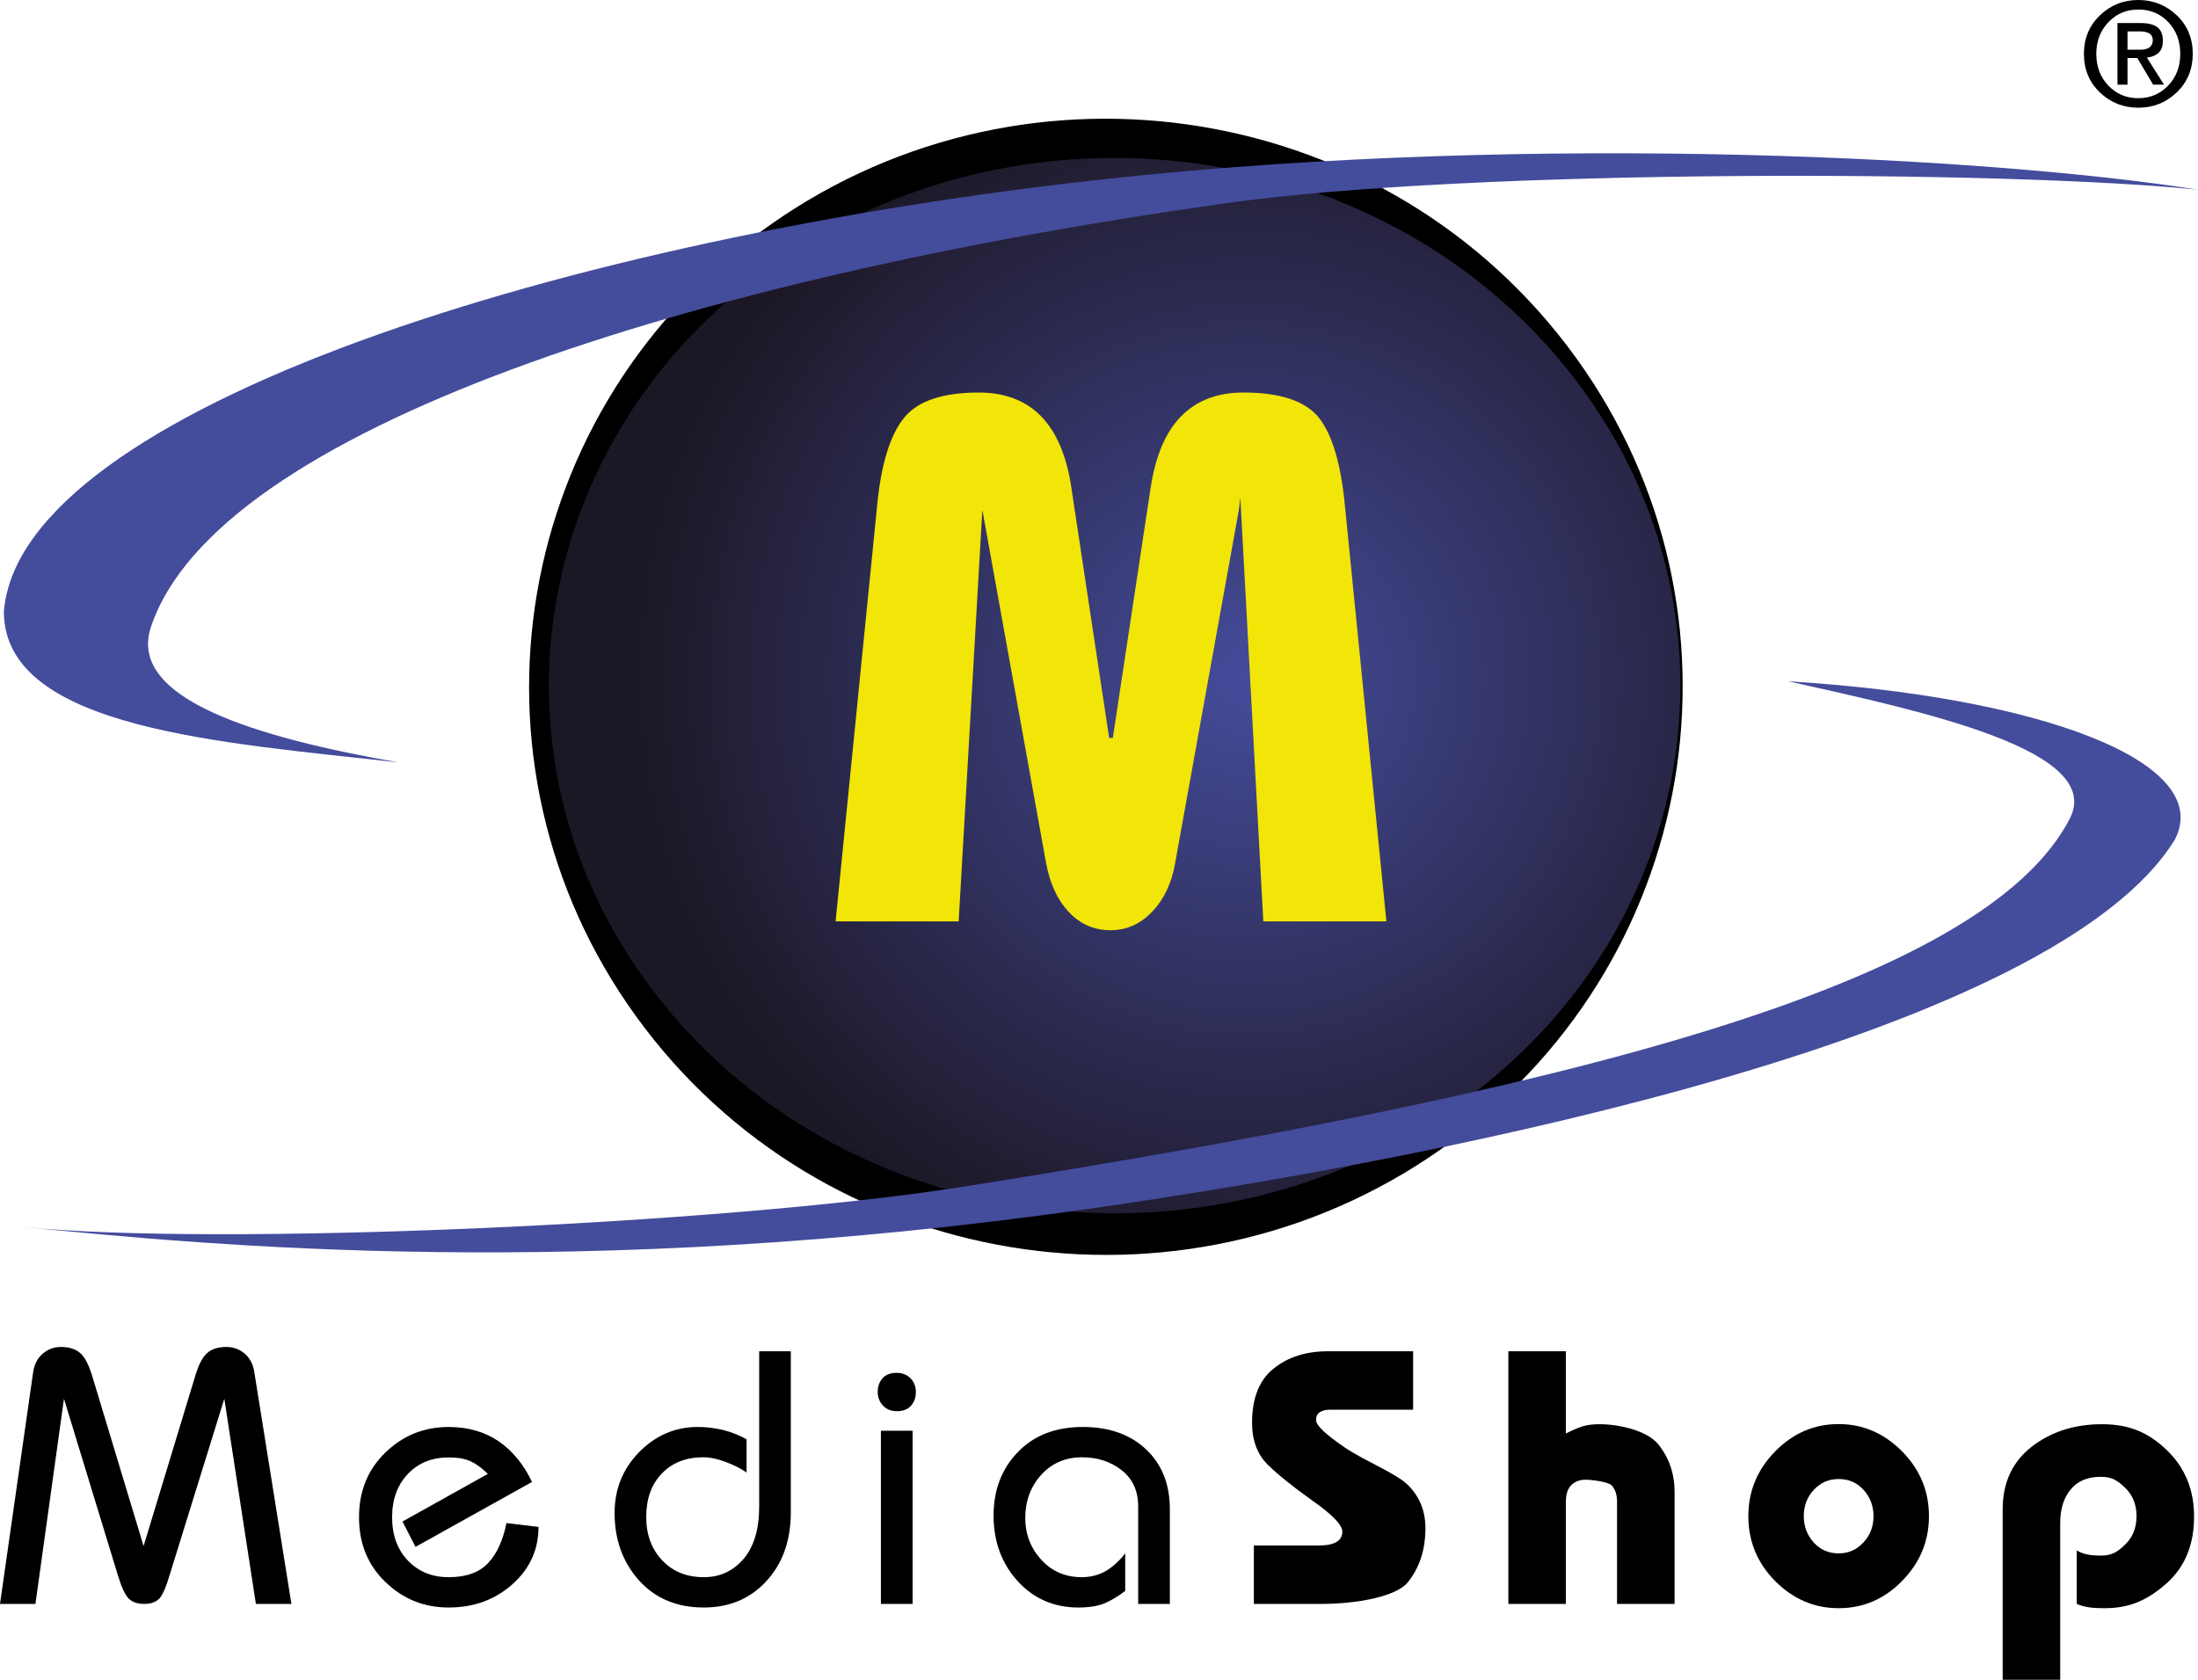 <?xml version="1.0" encoding="UTF-8" standalone="no"?>
<svg xmlns="http://www.w3.org/2000/svg" height="458.56" width="600" version="1.1" viewBox="0 0 158.75 121.327">
 <defs>
  <radialGradient id="a" gradientUnits="userSpaceOnUse" cy="0" cx="0" gradientTransform="matrix(44.788 0 0 44.746 -24.21 112.3)" r="1">
   <stop stop-color="#454c9b" offset="0"/>
   <stop stop-color="#1c1724" offset="1"/>
  </radialGradient>
 </defs>
 <g transform="translate(114.24 -63.378)">
  <path d="m-59.306 80.238c18.363-13.566 44.413-9.9 58.186 8.189 13.773 18.083 10.051 43.743-8.311 57.313-18.363 13.56-44.413 9.9-58.186-8.19-13.772-18.09-10.051-43.745 8.311-57.312" fill-rule="evenodd"/>
  <path stroke-linejoin="round" d="m-59.306 80.238c18.363-13.566 44.413-9.9 58.186 8.189 13.773 18.083 10.051 43.743-8.311 57.313-18.363 13.56-44.413 9.9-58.186-8.19-13.772-18.09-10.051-43.745 8.311-57.312z" stroke="#000" stroke-linecap="round" stroke-width=".19" fill="none"/>
  <path d="m-58.253 82.413c-18.051 12.626-21.709 36.517-8.172 53.357 13.541 16.84 39.148 20.25 57.203 7.62 18.051-12.62 21.709-36.51 8.168-53.353-8.024-9.984-20.289-15.252-32.713-15.252-8.53 0-17.136 2.486-24.486 7.628" fill="url(#a)"/>
  <g fill-rule="evenodd">
   <path d="m-45.001 129.93h-8.888l3.001-30.044c0.282-2.933 0.914-5.024 1.9-6.275 0.978-1.252 2.79-1.88 5.433-1.88 3.785 0 6.014 2.289 6.693 6.87l2.731 18.079h0.265l2.731-18.079c0.358-2.327 1.1-4.05 2.225-5.18 1.121-1.125 2.613-1.69 4.468-1.69 2.676 0 4.497 0.611 5.462 1.825 0.961 1.218 1.588 3.325 1.875 6.33l2.997 30.044h-8.889l-1.66-30.579-0.106 0.859-4.606 25.53c-0.249 1.43-0.801 2.6-1.656 3.49-0.86 0.9-1.859 1.34-3.001 1.34-1.176 0-2.179-0.43-2.997-1.29-0.821-0.86-1.374-2.03-1.66-3.54l-4.607-25.53-1.711 29.72" fill="#f2e508"/>
   <path d="m-113.96 107.55c0 8.52 15.94 9.47 28.504 10.9-10.136-1.78-19.624-4.55-17.884-9.78 4.747-14.256 38.846-25.159 77.662-30.617 17.89-2.512 56.331-2.385 70.184-0.974-14.452-2.292-47.481-4.159-78.638-0.796-39.216 4.235-78.658 16.681-79.828 31.267" fill="#444c9c"/>
   <path d="m42.83 124.04c2.942-5.64-9.782-10.34-27.904-11.45 10.014 2.23 22.872 5.02 20.314 9.94-6.271 12.05-36.291 19.68-79.941 26.57-17.405 2.74-54.008 4.31-67.869 2.9 13.667 1.36 40.252 3.91 76.791-1.28 27.369-3.89 69.944-12.7 78.609-26.68" fill="#444c9c"/>
  </g>
  <g fill-rule="evenodd">
   <path d="m-111.68 179.23h-2.56l2.38-16.64c0.07-0.6 0.3-1.08 0.69-1.42s0.84-0.5 1.34-0.5c0.57 0 1.03 0.14 1.37 0.43 0.34 0.28 0.63 0.85 0.89 1.7l3.7 12.25 3.72-12.25c0.244-0.83 0.534-1.4 0.872-1.69 0.337-0.3 0.8-0.44 1.39-0.44 0.506 0 0.953 0.16 1.341 0.5 0.387 0.34 0.619 0.82 0.691 1.42l2.663 16.64h-2.566l-2.28-14.82-3.951 12.74c-0.26 0.88-0.51 1.45-0.75 1.7s-0.61 0.38-1.09 0.38c-0.49 0-0.86-0.13-1.12-0.39s-0.52-0.83-0.78-1.69l-3.89-12.74-2.06 14.82"/>
   <path d="m-75.814 170.42-8.416 4.69-0.94-1.83 6.162-3.44c-0.418-0.42-0.826-0.72-1.235-0.91s-0.94-0.28-1.597-0.28c-1.197 0-2.175 0.39-2.938 1.19s-1.142 1.84-1.142 3.13 0.379 2.33 1.142 3.13 1.741 1.2 2.938 1.2c1.264 0 2.212-0.34 2.844-1.01 0.633-0.66 1.079-1.63 1.336-2.9l2.314 0.28c0 1.64-0.628 3.02-1.884 4.14s-2.794 1.68-4.61 1.68c-1.766 0-3.288-0.61-4.561-1.84-1.272-1.22-1.909-2.78-1.909-4.68 0-1.89 0.637-3.45 1.909-4.68 1.273-1.23 2.795-1.84 4.561-1.84 1.403 0 2.604 0.35 3.611 1.03 1.003 0.69 1.808 1.67 2.415 2.94"/>
   <path d="m-59.408 160.98h2.284v11.63c0 2.03-0.585 3.69-1.753 4.96-1.167 1.28-2.68 1.92-4.53 1.92-1.96 0-3.52-0.66-4.691-1.97-1.168-1.31-1.753-2.93-1.753-4.86 0-1.72 0.594-3.19 1.778-4.4 1.189-1.2 2.592-1.81 4.223-1.81 0.641 0 1.256 0.08 1.846 0.22 0.586 0.15 1.15 0.37 1.686 0.67v2.4c-0.434-0.3-0.94-0.55-1.522-0.77-0.577-0.22-1.117-0.33-1.622-0.33-1.248 0-2.242 0.4-2.984 1.18-0.746 0.78-1.121 1.82-1.121 3.13 0 1.28 0.388 2.33 1.159 3.14s1.77 1.21 3.001 1.21c1.158 0 2.115-0.44 2.87-1.32 0.75-0.88 1.129-2.14 1.129-3.79v-11.21"/>
   <path d="m-50.616 166.72h2.288v12.51h-2.288zm1.142-4.18c0.417 0 0.75 0.14 1.003 0.4 0.253 0.27 0.379 0.6 0.379 0.99s-0.118 0.72-0.354 0.99c-0.232 0.26-0.573 0.39-1.028 0.39-0.413 0-0.746-0.14-0.999-0.41-0.249-0.27-0.375-0.6-0.375-0.97 0-0.4 0.118-0.74 0.35-1 0.231-0.26 0.577-0.39 1.024-0.39"/>
   <path d="m-29.747 179.23h-2.289v-7.04c0-1.11-0.392-1.98-1.18-2.61-0.788-0.62-1.744-0.94-2.87-0.94-1.214 0-2.2 0.43-2.963 1.28-0.762 0.85-1.142 1.88-1.142 3.1 0 1.17 0.384 2.17 1.155 3.02 0.771 0.84 1.745 1.26 2.925 1.26 0.641 0 1.214-0.15 1.728-0.44 0.506-0.3 0.982-0.72 1.412-1.28v2.71c-0.552 0.42-1.067 0.72-1.543 0.92-0.476 0.18-1.087 0.28-1.833 0.28-1.783 0-3.249-0.64-4.404-1.92-1.151-1.27-1.728-2.85-1.728-4.73 0-1.84 0.586-3.37 1.757-4.58 1.168-1.21 2.731-1.81 4.687-1.81 1.905 0 3.43 0.54 4.573 1.62 1.142 1.08 1.715 2.52 1.715 4.33v6.83"/>
   <path d="m-12.178 160.98v4.22h-5.972c-0.312 0-0.561 0.06-0.75 0.17-0.194 0.12-0.287 0.31-0.287 0.59 0 0.38 0.704 1.04 2.103 1.99 1.404 0.95 3.654 1.84 4.51 2.67 0.855 0.84 1.285 1.88 1.285 3.14 0 1.56-0.426 2.86-1.273 3.91-0.851 1.04-3.683 1.56-6.262 1.56h-4.856v-4.22h4.7c1.125 0 1.69-0.34 1.69-1 0-0.48-0.713-1.22-2.133-2.22-1.42-1.01-2.503-1.88-3.258-2.62-0.754-0.75-1.129-1.76-1.129-3.03 0-1.77 0.518-3.08 1.559-3.91 1.037-0.84 2.352-1.25 3.949-1.25h6.124"/>
   <path d="m-5.3 179.23v-18.25h4.155v5.94c0.434-0.22 0.83-0.39 1.184-0.51 0.354-0.11 0.767-0.16 1.235-0.16 1.488 0 3.464 0.48 4.252 1.45 0.788 0.98 1.18 2.12 1.18 3.45v8.08h-4.155v-7.38c0-0.52-0.135-0.92-0.4-1.19-0.27-0.26-1.45-0.4-1.867-0.4-0.43 0-0.78 0.13-1.037 0.39-0.261 0.26-0.392 0.66-0.392 1.2v7.38h-4.155"/>
   <path d="m18.554 175.58c0.712 0 1.306-0.26 1.791-0.79 0.485-0.51 0.729-1.15 0.729-1.9 0-0.73-0.236-1.36-0.712-1.89s-1.079-0.79-1.808-0.79c-0.712 0-1.307 0.26-1.791 0.78-0.485 0.52-0.725 1.15-0.725 1.9 0 0.73 0.236 1.36 0.712 1.9 0.476 0.52 1.079 0.79 1.804 0.79m0-9.34c1.749 0 3.275 0.66 4.573 1.96 1.298 1.31 1.951 2.87 1.951 4.69 0 1.81-0.649 3.37-1.939 4.68-1.289 1.32-2.819 1.97-4.585 1.97-1.749 0-3.271-0.65-4.573-1.95-1.298-1.31-1.947-2.87-1.947-4.7 0-1.8 0.645-3.36 1.939-4.68 1.285-1.31 2.815-1.97 4.581-1.97"/>
   <path d="m34.558 184.71h-4.155v-12.31c0-1.93 0.7-3.44 2.103-4.53 1.403-1.08 3.089-1.62 5.066-1.62 2.006 0 3.384 0.62 4.695 1.88 1.306 1.26 1.96 2.86 1.96 4.79 0 2.05-0.671 3.67-2.015 4.85-1.34 1.18-2.634 1.77-4.434 1.77-0.501 0-0.897-0.02-1.18-0.07-0.286-0.04-0.569-0.12-0.847-0.24v-3.86c0.211 0.12 0.434 0.21 0.679 0.27 0.24 0.06 0.594 0.1 1.062 0.1 0.813 0 1.214-0.27 1.761-0.8 0.544-0.53 0.818-1.21 0.818-2.05 0-0.83-0.274-1.52-0.818-2.04-0.547-0.53-0.948-0.8-1.761-0.8-0.953 0-1.682 0.3-2.183 0.92-0.502 0.6-0.751 1.42-0.751 2.44v11.3"/>
   <path d="m40.199 63.378c1.074 0 1.997 0.367 2.773 1.1 0.771 0.733 1.159 1.665 1.159 2.79 0 1.117-0.388 2.044-1.155 2.782-0.771 0.737-1.694 1.108-2.777 1.108-1.075 0-1.998-0.367-2.773-1.1-0.772-0.737-1.155-1.665-1.155-2.79 0-1.117 0.383-2.044 1.155-2.782 0.767-0.737 1.69-1.108 2.773-1.108m0 7.093c0.855 0 1.576-0.308 2.158-0.914 0.581-0.607 0.872-1.37 0.872-2.289s-0.287-1.682-0.86-2.288c-0.577-0.612-1.302-0.915-2.17-0.915-0.856 0-1.572 0.303-2.158 0.915-0.582 0.606-0.877 1.369-0.877 2.288s0.291 1.682 0.869 2.289c0.577 0.606 1.298 0.914 2.166 0.914m-0.78-2.904v1.926h-0.725v-4.45h1.673c0.544 0 0.944 0.101 1.21 0.303 0.261 0.198 0.396 0.527 0.396 0.978 0 0.384-0.101 0.674-0.308 0.864-0.202 0.19-0.484 0.308-0.847 0.35l1.239 1.955-0.788-0.004-1.142-1.922zm0-1.922v1.324h0.919c0.607 0 0.906-0.236 0.906-0.7 0-0.417-0.316-0.624-0.948-0.624h-0.877"/>
  </g>
 </g>
</svg>

